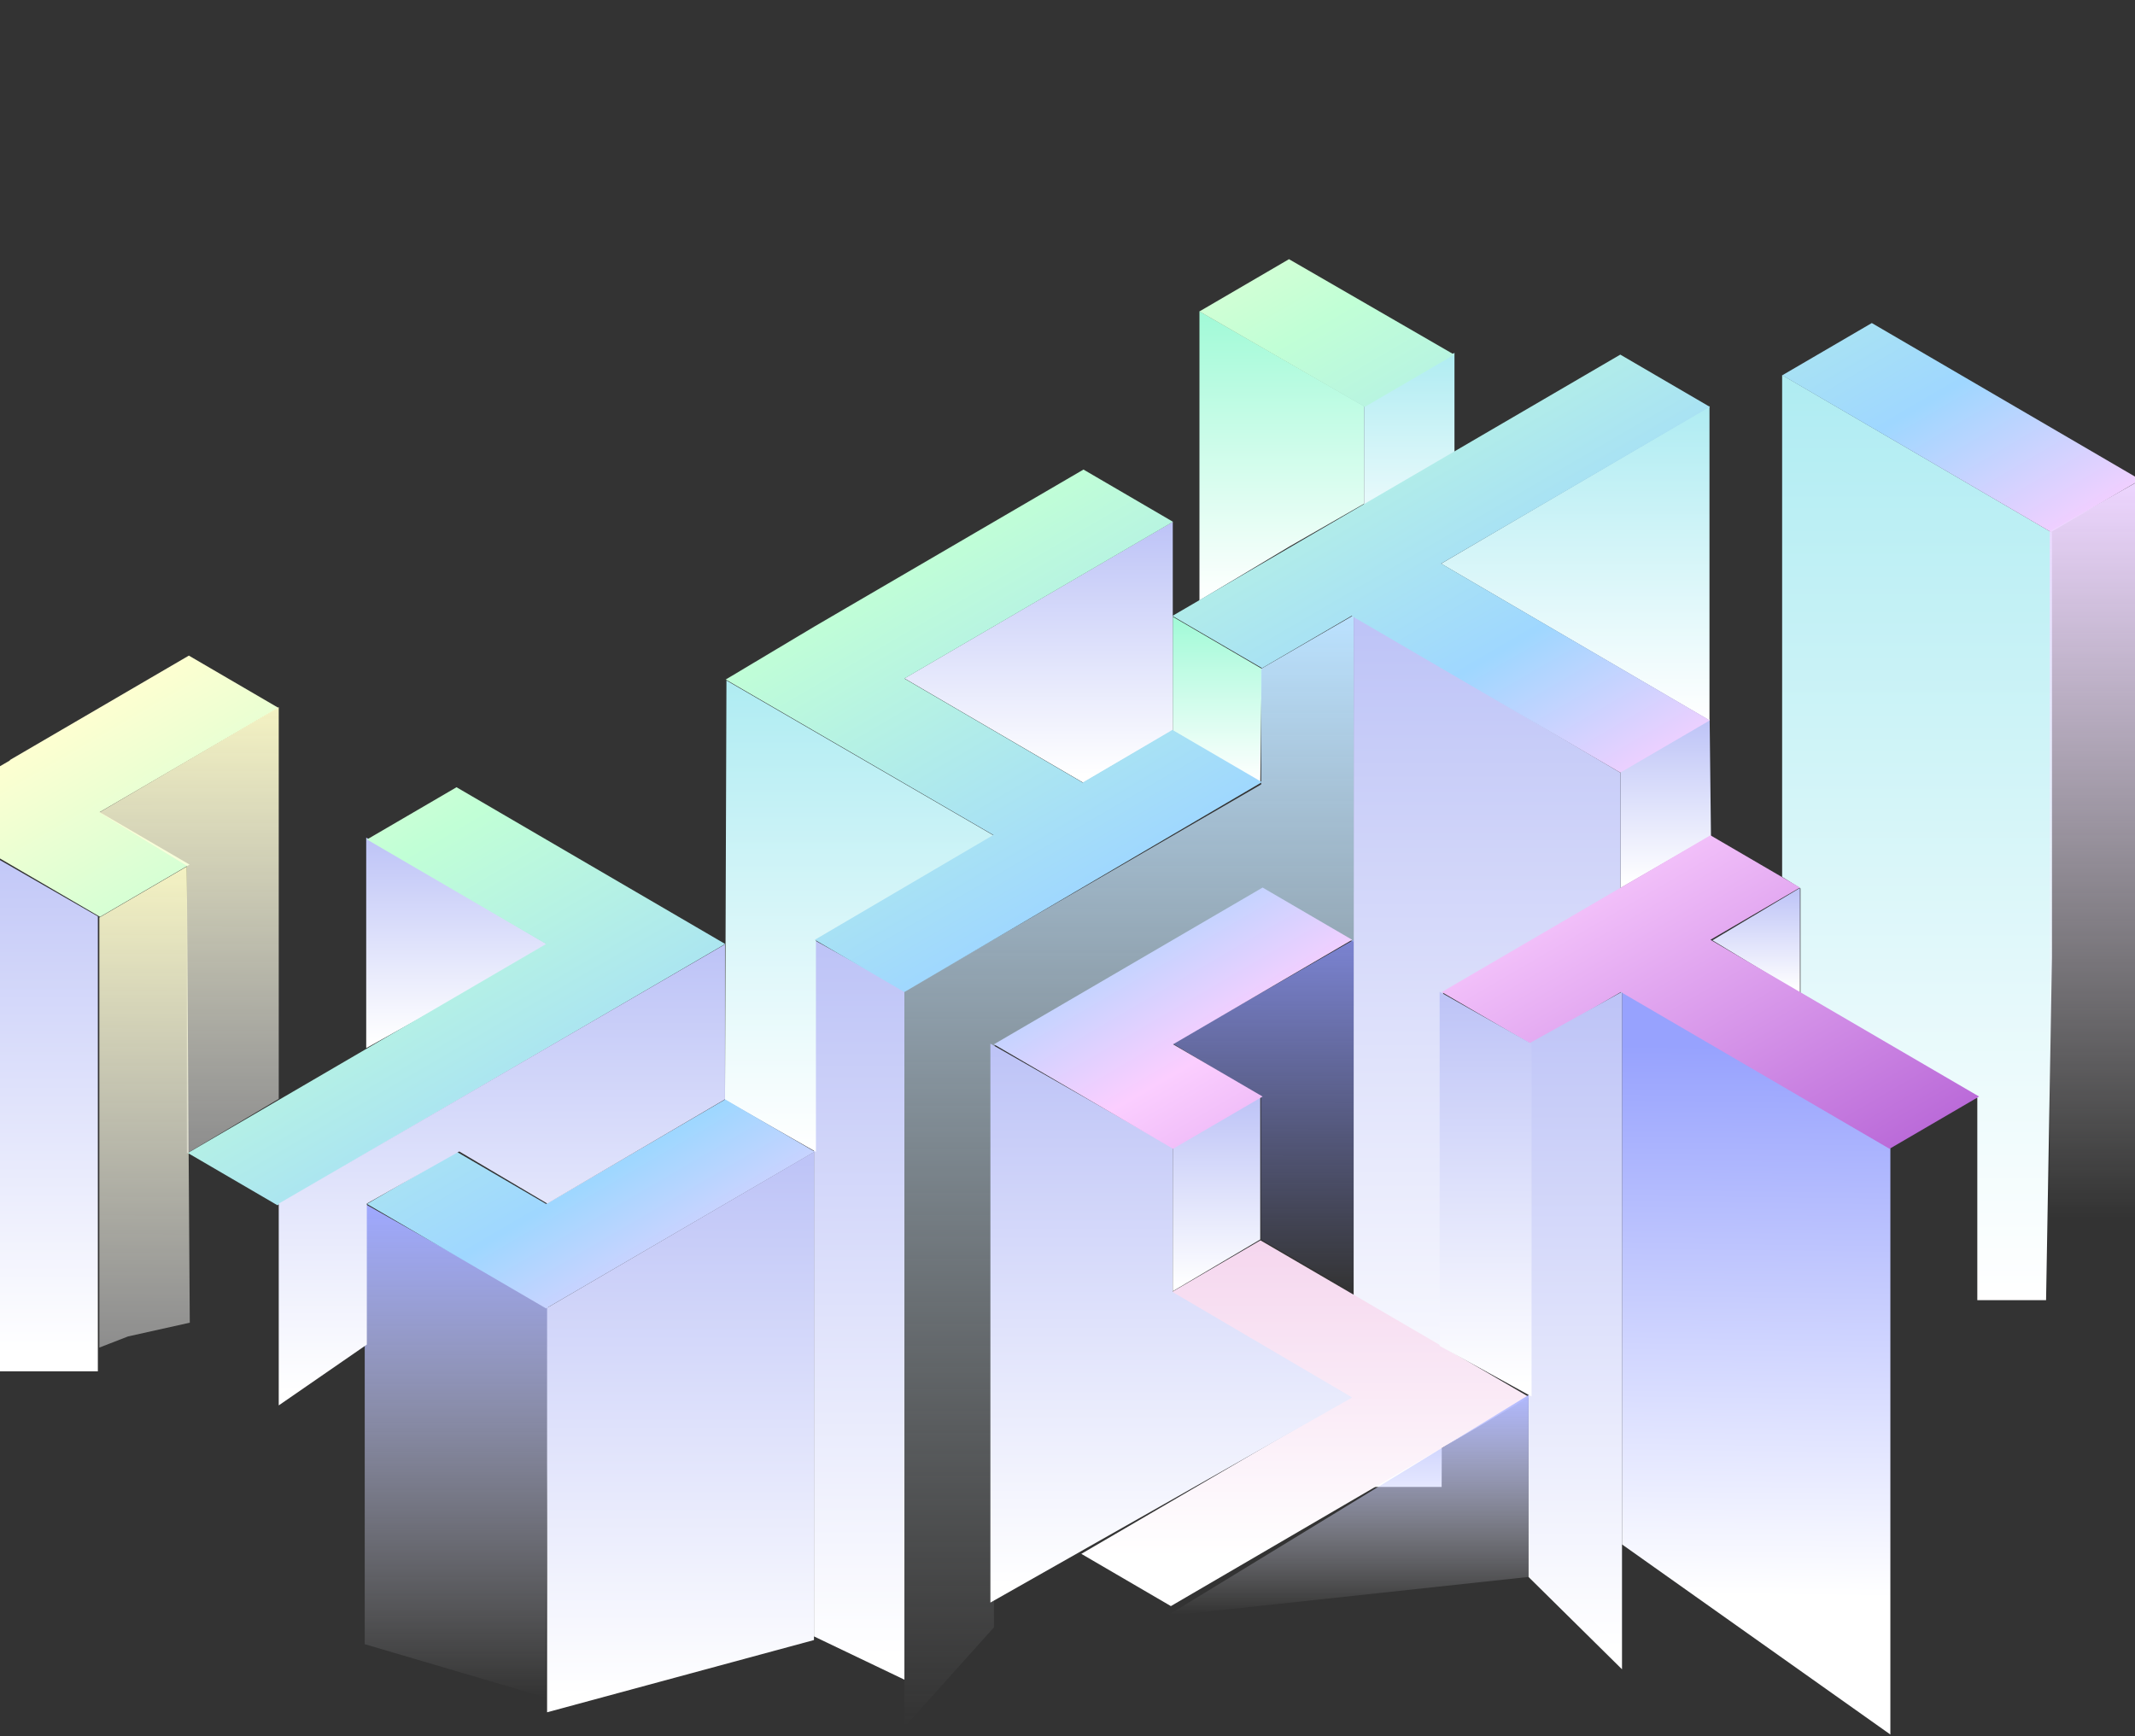 <svg width="1440" height="1171" viewBox="0 0 1440 1171" fill="none" xmlns="http://www.w3.org/2000/svg">
<rect x="0" y="0" width="1440" height="1171" fill="#333333" stroke="none"/>
<path d="M809.001 405V210L920.001 273.876V339.802L870.029 368.436L809.001 405Z" fill="url(#paint0_linear)"/>
<path d="M981.001 238L920.001 273.451V381L981.001 345.992V238Z" fill="url(#paint1_linear)"/>
<path d="M791.001 492.946V416.006L851.001 451.067L850.033 528.006L791.001 492.946Z" fill="url(#paint2_linear)"/>
<path d="M1093 599.006V520.386L1153.1 485.006L1154 563.827L1093 599.006Z" fill="url(#paint3_linear)"/>
<path d="M1202 391.079V253L1384 359.251V645.628L1380.02 877H1333.64V740.55L1214.37 669.737V599.226L1202 591.516V391.079Z" fill="url(#paint4_linear)"/>
<path d="M913 1003V415L1093 521.289V599.299L973.324 669.507L972.351 1003H913Z" fill="url(#paint5_linear)"/>
<path d="M791 492.8V352L610 457.6L730.667 528L791 492.8Z" fill="url(#paint6_linear)"/>
<path d="M972 380.221L1153 274V486L972 380.221Z" fill="url(#paint7_linear)"/>
<path d="M850.646 451.086L913 415V635.416L851.621 599.33L670.405 705.637V775.858V1097.7L610 1165V951.411V668.576L850.646 529.109V451.086Z" fill="url(#paint8_linear)"/>
<path d="M549 1051.3V776.994V634.006L610 668.051V950.137V1133.01L549 1103.82V1051.3Z" fill="url(#paint9_linear)"/>
<path d="M671 564.028L489.973 459L489 741.991L550.316 777V634.046L671 564.028Z" fill="url(#paint10_linear)"/>
<path fill-rule="evenodd" clip-rule="evenodd" d="M789.731 871.913L970.956 977.647L1031.36 942.402L850.139 836.669L789.731 871.913ZM910.547 942.402L729.321 1048.14L789.73 1083.38L970.955 977.647L910.547 942.402Z" fill="url(#paint11_linear)"/>
<path d="M913 634.006L791 703.949L850.536 739.892V836.063L913 872.006V634.006Z" fill="url(#paint12_linear)"/>
<path d="M790.976 774.146L668 704.006V1081.01L912 942.675L790.976 871.562V774.146Z" fill="url(#paint13_linear)"/>
<path d="M850 740.006L791 773.969V871.006L850 836.073V740.006Z" fill="url(#paint14_linear)"/>
<path d="M370 881.907L246 812.006V1109.08L368.047 1145.01L370 881.907Z" fill="url(#paint15_linear)"/>
<path d="M1275 774.688L1094 669.006V1041.77L1275 1170.01V774.688Z" fill="url(#paint16_linear)"/>
<path d="M247 707V565L371 637.945L247 707Z" fill="url(#paint17_linear)"/>
<path d="M1155 634.279L1214 599V670L1155 634.279Z" fill="url(#paint18_linear)"/>
<path fill-rule="evenodd" clip-rule="evenodd" d="M6.563 512.727L127.38 442.238L187.789 477.482L67.222 547.825L127.881 583.216L67.473 618.46L-53.344 547.971L6.814 512.873L6.563 512.727ZM920.468 274.501L808.982 210.075L869.39 174.83L980.876 239.256L920.468 274.501ZM126.693 777.742L368.327 636.764L247.51 566.275L307.919 531.03L428.736 601.519L428.735 601.52L489.143 636.764L187.101 812.986L126.693 777.742ZM1092.85 239.201L790.75 415.466L851.211 450.668L911.62 415.423L1092.85 521.156L1153.25 485.912L972.029 380.178L1153.25 274.445L1092.85 239.201ZM730.221 527.881L790.751 492.347L851.16 527.592L609.961 669.183L549.552 633.939L669.997 563.234L489.476 458.367L549.552 422.472L549.551 422.471L730.776 316.738L791.184 351.982L609.959 457.716L730.221 527.881ZM972.411 669.183L1153.64 563.449L1214.04 598.694L1153.64 633.939L1334.86 739.672L1274.45 774.916L1093.23 669.183L1032.82 704.427L972.411 669.183ZM730.776 669.183L851.593 598.694L912.001 633.938L791.185 704.427L851.595 739.672L791.186 774.916L670.369 704.427L730.777 669.183L730.776 669.183ZM247.51 812.111L368.327 882.6L428.735 847.355L307.919 776.866L247.51 812.111ZM368.327 812.111L489.144 741.622L549.552 776.866L428.736 847.355L368.327 812.111ZM1262.48 217.908L1202.07 253.153L1383.3 358.886L1443.71 323.642L1262.48 217.908Z" fill="url(#paint19_linear)"/>
<path d="M787 1090.01L1031 941.006V1063.71L787 1090.01Z" fill="url(#paint20_linear)"/>
<path d="M489 637.006L188 811.878V948.006L247.421 906.975V811.877L309.764 776.708L369.184 811.877L489 741.538V637.006Z" fill="url(#paint21_linear)"/>
<path d="M188 477L67 548.042L126.048 584.036V778L188 741.231V477Z" fill="url(#paint22_linear)"/>
<path d="M66 618.14L-56 548V925H66V817.561V618.14Z" fill="url(#paint23_linear)"/>
<path d="M126 584.5L67 618.912V776.842V909L86.333 901.488L128 892.207L127 741.961L126 584.5Z" fill="url(#paint24_linear)"/>
<path d="M369 882.223L549 777.006V1106.29L369 1155.01V882.223Z" fill="url(#paint25_linear)"/>
<path d="M1094 669.006L1031 704.01V1063.78L1094 1126.01V669.006Z" fill="url(#paint26_linear)"/>
<path d="M971 907.881V669.006L1033 704.106V942.006L971 907.881Z" fill="url(#paint27_linear)"/>
<path d="M1442.5 324.5L1382.5 358.5V821.5H1442.5V324.5Z" fill="url(#paint28_linear)"/>
<defs>
<linearGradient id="paint0_linear" x1="864.501" y1="210" x2="864.501" y2="405" gradientUnits="userSpaceOnUse">
<stop stop-color="#A1FAD7"/>
<stop offset="1" stop-color="white"/>
</linearGradient>
<linearGradient id="paint1_linear" x1="950.501" y1="238" x2="950.501" y2="381" gradientUnits="userSpaceOnUse">
<stop stop-color="#AFECF2"/>
<stop offset="1" stop-color="white"/>
</linearGradient>
<linearGradient id="paint2_linear" x1="821.001" y1="416.006" x2="821.001" y2="528.006" gradientUnits="userSpaceOnUse">
<stop stop-color="#A1FAD7"/>
<stop offset="1" stop-color="white"/>
</linearGradient>
<linearGradient id="paint3_linear" x1="1122.81" y1="486.871" x2="1122.81" y2="595.544" gradientUnits="userSpaceOnUse">
<stop stop-color="#BEC4F7"/>
<stop offset="1" stop-color="white"/>
</linearGradient>
<linearGradient id="paint4_linear" x1="1293" y1="253" x2="1293" y2="877" gradientUnits="userSpaceOnUse">
<stop stop-color="#AFECF2"/>
<stop offset="1" stop-color="white"/>
</linearGradient>
<linearGradient id="paint5_linear" x1="1000.95" y1="424.617" x2="1000.95" y2="985.14" gradientUnits="userSpaceOnUse">
<stop stop-color="#BEC4F7"/>
<stop offset="1" stop-color="white"/>
</linearGradient>
<linearGradient id="paint6_linear" x1="698.439" y1="354.879" x2="698.439" y2="522.654" gradientUnits="userSpaceOnUse">
<stop stop-color="#BEC4F7"/>
<stop offset="1" stop-color="white"/>
</linearGradient>
<linearGradient id="paint7_linear" x1="1062.5" y1="274" x2="1062.5" y2="486" gradientUnits="userSpaceOnUse">
<stop stop-color="#AFECF2"/>
<stop offset="1" stop-color="white"/>
</linearGradient>
<linearGradient id="paint8_linear" x1="761.5" y1="415" x2="761.5" y2="1165" gradientUnits="userSpaceOnUse">
<stop stop-color="#BBE2FF"/>
<stop offset="1" stop-color="#C4C4C4" stop-opacity="0"/>
</linearGradient>
<linearGradient id="paint9_linear" x1="578.805" y1="642.167" x2="578.805" y2="1117.85" gradientUnits="userSpaceOnUse">
<stop stop-color="#BEC4F7"/>
<stop offset="1" stop-color="white"/>
</linearGradient>
<linearGradient id="paint10_linear" x1="580" y1="459" x2="580" y2="777" gradientUnits="userSpaceOnUse">
<stop stop-color="#AFECF2"/>
<stop offset="1" stop-color="white"/>
</linearGradient>
<linearGradient id="paint11_linear" x1="880.343" y1="836.669" x2="880.343" y2="1083.38" gradientUnits="userSpaceOnUse">
<stop stop-color="#F5D6EE"/>
<stop offset="0.867" stop-color="white"/>
</linearGradient>
<linearGradient id="paint12_linear" x1="852.488" y1="567.949" x2="852.005" y2="872.006" gradientUnits="userSpaceOnUse">
<stop stop-color="#8E99FD"/>
<stop offset="1" stop-color="#909BFF" stop-opacity="0"/>
</linearGradient>
<linearGradient id="paint13_linear" x1="787.222" y1="710.172" x2="787.222" y2="1069.56" gradientUnits="userSpaceOnUse">
<stop stop-color="#BEC4F7"/>
<stop offset="1" stop-color="white"/>
</linearGradient>
<linearGradient id="paint14_linear" x1="819.828" y1="742.149" x2="819.828" y2="867.027" gradientUnits="userSpaceOnUse">
<stop stop-color="#BEC4F7"/>
<stop offset="1" stop-color="white"/>
</linearGradient>
<linearGradient id="paint15_linear" x1="307.024" y1="812.977" x2="307.024" y2="1145.01" gradientUnits="userSpaceOnUse">
<stop stop-color="#9EA8FE"/>
<stop offset="1" stop-color="white" stop-opacity="0"/>
</linearGradient>
<linearGradient id="paint16_linear" x1="1128.08" y1="705.097" x2="1123.2" y2="1087.46" gradientUnits="userSpaceOnUse">
<stop stop-color="#97A2FE"/>
<stop offset="0.97" stop-color="white"/>
</linearGradient>
<linearGradient id="paint17_linear" x1="307.588" y1="567.322" x2="307.588" y2="702.687" gradientUnits="userSpaceOnUse">
<stop stop-color="#BEC4F7"/>
<stop offset="1" stop-color="white"/>
</linearGradient>
<linearGradient id="paint18_linear" x1="1183.83" y1="600.161" x2="1183.83" y2="667.843" gradientUnits="userSpaceOnUse">
<stop stop-color="#BEC4F7"/>
<stop offset="1" stop-color="white"/>
</linearGradient>
<linearGradient id="paint19_linear" x1="360.775" y1="303.067" x2="798.188" y2="1052.79" gradientUnits="userSpaceOnUse">
<stop stop-color="#FEFFD1"/>
<stop offset="0.221" stop-color="#C1FFD6"/>
<stop offset="0.514" stop-color="#9FD7FF"/>
<stop offset="0.669" stop-color="#FBCEFF"/>
<stop offset="1" stop-color="#BB6BD9"/>
</linearGradient>
<linearGradient id="paint20_linear" x1="912.402" y1="941.006" x2="912.402" y2="1089.03" gradientUnits="userSpaceOnUse">
<stop stop-color="#B0B8FE"/>
<stop offset="1" stop-color="white" stop-opacity="0"/>
</linearGradient>
<linearGradient id="paint21_linear" x1="335.072" y1="642.093" x2="335.072" y2="938.56" gradientUnits="userSpaceOnUse">
<stop stop-color="#BEC4F7"/>
<stop offset="1" stop-color="white"/>
</linearGradient>
<linearGradient id="paint22_linear" x1="128" y1="443.89" x2="127.497" y2="778" gradientUnits="userSpaceOnUse">
<stop stop-color="#FFFDC5"/>
<stop offset="1" stop-color="white" stop-opacity="0.44"/>
</linearGradient>
<linearGradient id="paint23_linear" x1="3.611" y1="554.166" x2="3.611" y2="913.549" gradientUnits="userSpaceOnUse">
<stop stop-color="#BEC4F7"/>
<stop offset="1" stop-color="white"/>
</linearGradient>
<linearGradient id="paint24_linear" x1="97.752" y1="548.805" x2="96.592" y2="908.997" gradientUnits="userSpaceOnUse">
<stop stop-color="#FFFDC5"/>
<stop offset="1" stop-color="white" stop-opacity="0.44"/>
</linearGradient>
<linearGradient id="paint25_linear" x1="456.95" y1="783.188" x2="456.95" y2="1143.52" gradientUnits="userSpaceOnUse">
<stop stop-color="#BEC4F7"/>
<stop offset="1" stop-color="white"/>
</linearGradient>
<linearGradient id="paint26_linear" x1="1061.78" y1="676.48" x2="1061.78" y2="1112.13" gradientUnits="userSpaceOnUse">
<stop stop-color="#BEC4F7"/>
<stop offset="1" stop-color="white"/>
</linearGradient>
<linearGradient id="paint27_linear" x1="1001.29" y1="673.471" x2="1001.29" y2="933.714" gradientUnits="userSpaceOnUse">
<stop stop-color="#BEC4F7"/>
<stop offset="1" stop-color="white"/>
</linearGradient>
<linearGradient id="paint28_linear" x1="1412.5" y1="324.5" x2="1412.5" y2="821.5" gradientUnits="userSpaceOnUse">
<stop stop-color="#EDD5FF"/>
<stop offset="1" stop-color="white" stop-opacity="0"/>
</linearGradient>
</defs>
</svg>
